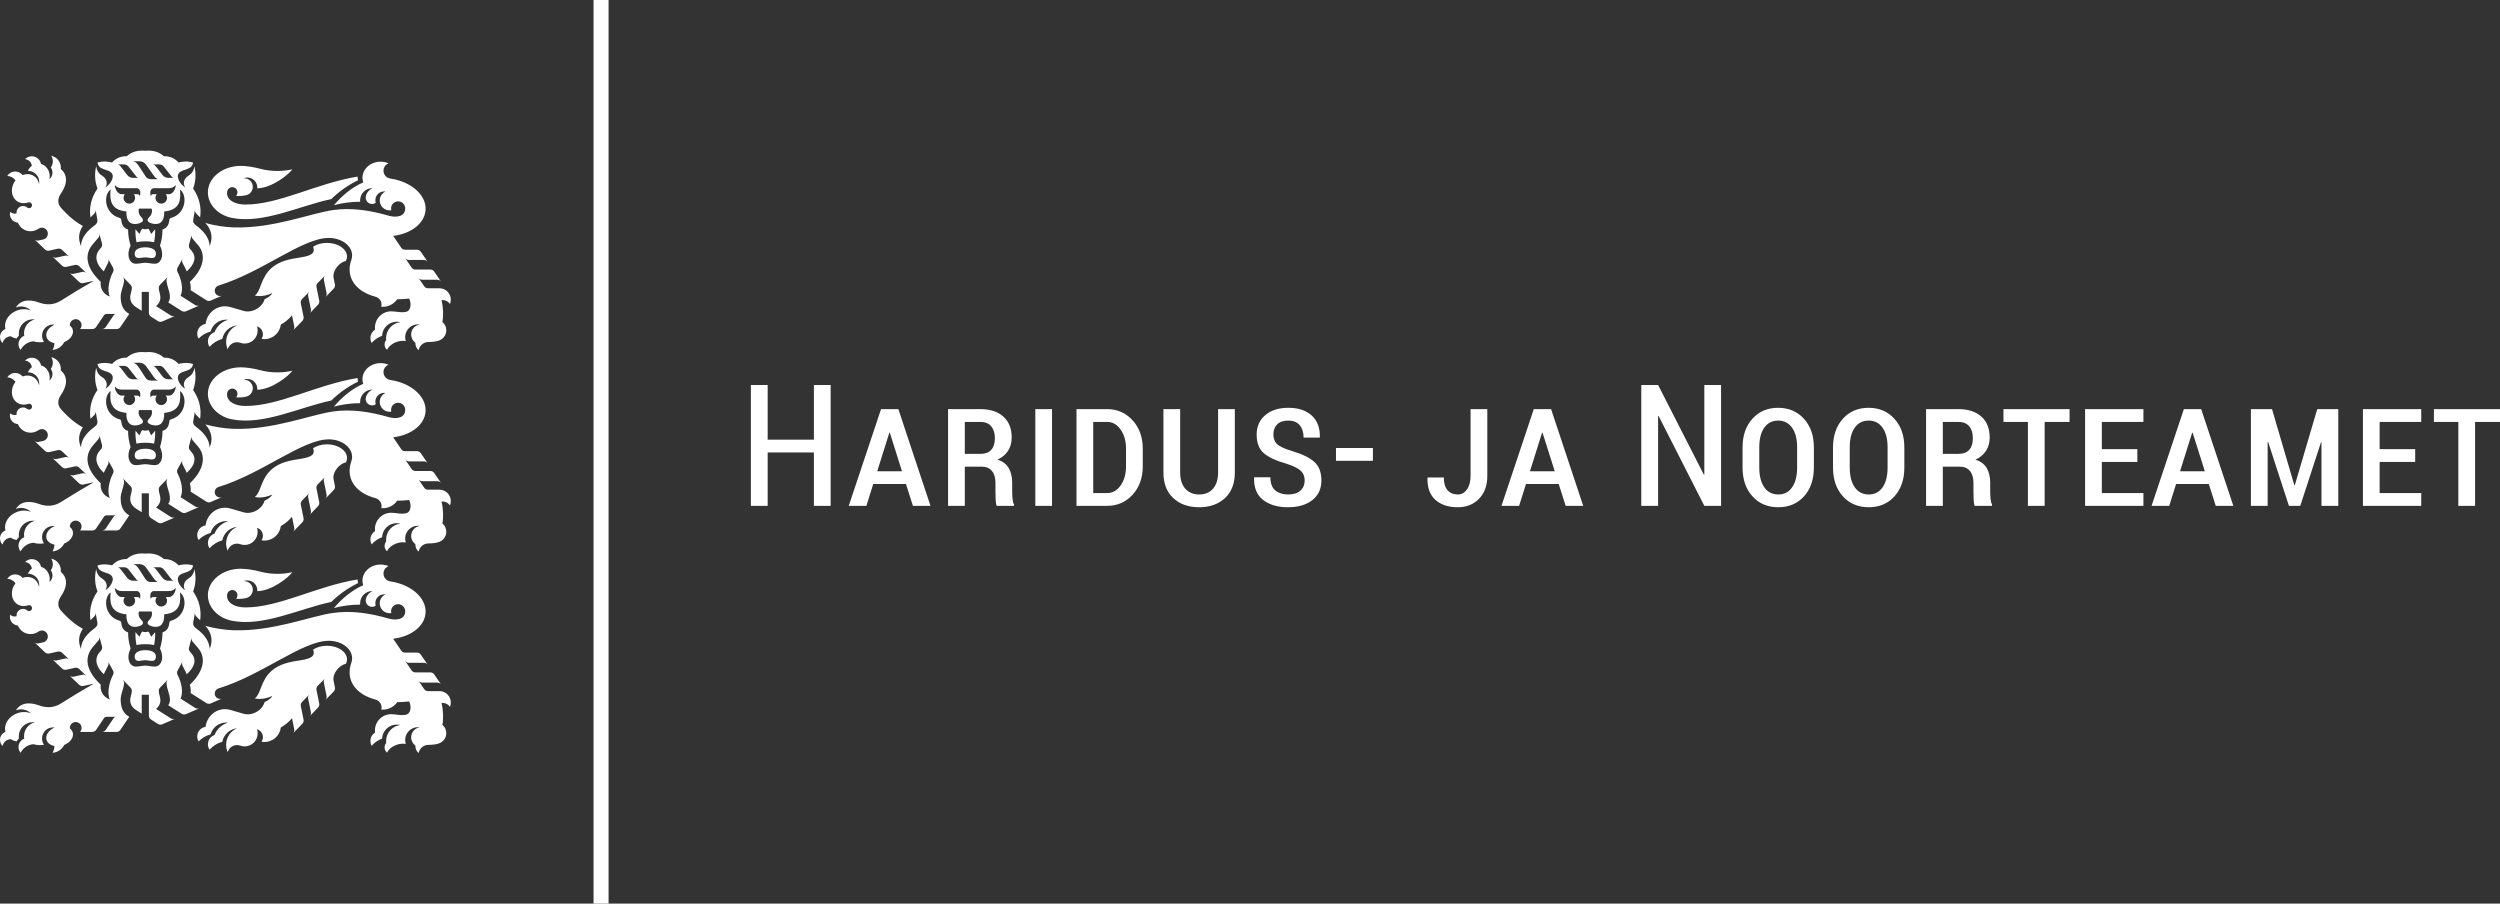 <svg width="166" height="60" viewBox="0 0 166 60" fill="none" xmlns="http://www.w3.org/2000/svg">
<rect x="0" y="0" width="166" height="60" fill="#333333" stroke="none"/>
<path d="M166 27.166H161.612V28.015H163.233V33.588H164.345V28.015H166V27.166ZM160.369 29.823H158.009V28.015H160.77V27.166H156.898V33.588H160.77V32.74H158.009V30.672H160.369V29.823ZM150.862 27.166H149.46V33.588H150.571V29.349L150.604 29.344L151.984 33.588H152.738L154.113 29.371L154.146 29.377V33.588H155.262V27.166H153.866L152.375 32.216H152.342L150.862 27.166ZM145.559 28.732H145.592L146.4 31.29H144.756L145.559 28.732ZM147.126 33.588H148.293L146.158 27.166H145.009L142.864 33.588H144.036L144.492 32.138H146.664L147.126 33.588ZM141.921 29.823H139.562V28.015H142.323V27.166H138.45V33.588H142.323V32.74H139.562V30.672H141.921V29.823ZM137.419 27.166H133.03V28.015H134.653V33.588H135.764V28.015H137.419V27.166ZM129.003 28.015H130.03C130.353 28.015 130.595 28.113 130.756 28.308C130.918 28.502 130.998 28.765 130.998 29.095C130.998 29.43 130.919 29.687 130.759 29.867C130.6 30.047 130.357 30.137 130.03 30.137H129.003V28.015ZM130.125 30.986C130.418 30.986 130.643 31.08 130.8 31.268C130.958 31.455 131.037 31.717 131.037 32.056V32.635C131.037 32.825 131.042 33.013 131.051 33.196C131.06 33.381 131.083 33.511 131.12 33.588H132.269V33.495C132.222 33.417 132.189 33.296 132.173 33.13C132.157 32.965 132.149 32.801 132.149 32.64V32.05C132.149 31.665 132.071 31.34 131.917 31.077C131.763 30.814 131.514 30.63 131.169 30.523C131.477 30.38 131.712 30.184 131.873 29.933C132.034 29.684 132.115 29.388 132.115 29.046C132.115 28.454 131.931 27.993 131.563 27.662C131.194 27.331 130.683 27.166 130.03 27.166H127.891V33.588H129.003V30.986H130.125ZM125.336 31.04C125.336 31.601 125.226 32.04 125.004 32.357C124.782 32.674 124.477 32.833 124.088 32.833C123.688 32.833 123.378 32.674 123.156 32.357C122.934 32.04 122.823 31.601 122.823 31.04V29.698C122.823 29.148 122.933 28.715 123.153 28.4C123.373 28.085 123.681 27.927 124.077 27.927C124.47 27.927 124.778 28.085 125.001 28.4C125.225 28.715 125.336 29.148 125.336 29.698V31.04ZM126.448 29.707C126.448 28.925 126.228 28.291 125.788 27.806C125.348 27.321 124.778 27.078 124.077 27.078C123.373 27.078 122.803 27.321 122.366 27.806C121.93 28.291 121.712 28.925 121.712 29.707V31.047C121.712 31.837 121.931 32.474 122.369 32.956C122.807 33.44 123.38 33.681 124.088 33.681C124.788 33.681 125.357 33.44 125.793 32.956C126.23 32.474 126.448 31.837 126.448 31.047V29.707ZM119.329 31.04C119.329 31.601 119.219 32.04 118.997 32.357C118.775 32.674 118.47 32.833 118.082 32.833C117.681 32.833 117.371 32.674 117.149 32.357C116.927 32.04 116.816 31.601 116.816 31.04V29.698C116.816 29.148 116.926 28.715 117.146 28.4C117.366 28.085 117.674 27.927 118.07 27.927C118.463 27.927 118.771 28.085 118.994 28.4C119.218 28.715 119.329 29.148 119.329 29.698V31.04ZM120.441 29.707C120.441 28.925 120.221 28.291 119.781 27.806C119.341 27.321 118.771 27.078 118.07 27.078C117.366 27.078 116.796 27.321 116.359 27.806C115.923 28.291 115.706 28.925 115.706 29.707V31.047C115.706 31.837 115.925 32.474 116.363 32.956C116.8 33.44 117.373 33.681 118.082 33.681C118.781 33.681 119.35 33.44 119.786 32.956C120.223 32.474 120.441 31.837 120.441 31.047V29.707ZM114.278 25.562H113.167V31.505L113.134 31.515L110.098 25.562H108.981V33.588H110.098V27.63L110.131 27.618L113.167 33.588H114.278V25.562ZM102.393 28.732H102.425L103.234 31.29H101.589L102.393 28.732ZM103.96 33.588H105.126L102.992 27.166H101.843L99.698 33.588H100.869L101.325 32.138H103.498L103.96 33.588ZM97.646 31.6C97.646 31.975 97.566 32.274 97.407 32.497C97.246 32.721 97.044 32.833 96.799 32.833C96.513 32.833 96.286 32.74 96.119 32.552C95.953 32.365 95.869 32.082 95.869 31.703H94.796L94.786 31.736C94.767 32.372 94.941 32.855 95.305 33.186C95.67 33.517 96.168 33.681 96.799 33.681C97.371 33.681 97.84 33.495 98.207 33.12C98.573 32.745 98.757 32.241 98.757 31.609V27.166H97.646V31.6ZM91.161 29.746H88.709V30.595H91.161V29.746ZM86.351 32.575C86.163 32.747 85.887 32.833 85.52 32.833C85.179 32.833 84.9 32.743 84.682 32.565C84.463 32.386 84.354 32.094 84.354 31.689H83.287L83.271 31.722C83.252 32.381 83.452 32.872 83.87 33.196C84.288 33.52 84.838 33.681 85.52 33.681C86.199 33.681 86.738 33.523 87.14 33.206C87.542 32.889 87.742 32.453 87.742 31.9C87.742 31.361 87.583 30.949 87.263 30.665C86.945 30.381 86.45 30.141 85.779 29.945C85.28 29.793 84.951 29.64 84.792 29.485C84.632 29.33 84.552 29.116 84.552 28.844C84.552 28.578 84.634 28.359 84.797 28.186C84.96 28.013 85.21 27.927 85.547 27.927C85.881 27.927 86.134 28.03 86.304 28.237C86.474 28.444 86.559 28.717 86.559 29.057H87.627L87.638 29.025C87.653 28.415 87.474 27.937 87.102 27.593C86.729 27.25 86.211 27.078 85.547 27.078C84.903 27.078 84.39 27.241 84.01 27.568C83.631 27.895 83.441 28.325 83.441 28.856C83.441 29.403 83.6 29.815 83.917 30.09C84.234 30.365 84.741 30.6 85.438 30.795C85.892 30.945 86.205 31.102 86.376 31.264C86.546 31.427 86.631 31.641 86.631 31.904C86.631 32.179 86.537 32.403 86.351 32.575ZM80.882 27.166V31.369C80.882 31.832 80.769 32.191 80.544 32.448C80.319 32.704 80.011 32.833 79.622 32.833C79.237 32.833 78.931 32.704 78.704 32.448C78.477 32.191 78.363 31.832 78.363 31.369V27.166H77.252V31.378C77.252 32.102 77.47 32.666 77.906 33.073C78.343 33.479 78.915 33.681 79.622 33.681C80.33 33.681 80.902 33.479 81.338 33.073C81.775 32.666 81.993 32.102 81.993 31.378V27.166H80.882ZM73.514 28.015C73.873 28.015 74.172 28.185 74.41 28.524C74.648 28.863 74.768 29.286 74.768 29.791V30.952C74.768 31.469 74.648 31.895 74.41 32.233C74.172 32.57 73.873 32.74 73.514 32.74H72.59V28.015H73.514ZM73.514 33.588C74.188 33.588 74.751 33.343 75.202 32.852C75.653 32.361 75.879 31.731 75.879 30.959V29.801C75.879 29.029 75.653 28.398 75.202 27.905C74.751 27.413 74.188 27.166 73.514 27.166H71.479V33.588H73.514ZM69.855 27.166H68.745V33.588H69.855V27.166ZM64.063 28.015H65.092C65.414 28.015 65.656 28.113 65.818 28.308C65.979 28.502 66.06 28.765 66.06 29.095C66.06 29.43 65.98 29.687 65.82 29.867C65.661 30.047 65.418 30.137 65.092 30.137H64.063V28.015ZM65.185 30.986C65.478 30.986 65.704 31.08 65.862 31.268C66.019 31.455 66.098 31.717 66.098 32.056V32.635C66.098 32.825 66.103 33.013 66.112 33.196C66.121 33.381 66.144 33.511 66.18 33.588H67.33V33.495C67.282 33.417 67.25 33.296 67.234 33.13C67.217 32.965 67.209 32.801 67.209 32.64V32.05C67.209 31.665 67.132 31.34 66.978 31.077C66.824 30.814 66.574 30.63 66.23 30.523C66.538 30.38 66.772 30.184 66.934 29.933C67.095 29.684 67.176 29.388 67.176 29.046C67.176 28.454 66.992 27.993 66.623 27.662C66.255 27.331 65.744 27.166 65.092 27.166H62.952V33.588H64.063V30.986H65.185ZM59.051 28.732H59.084L59.892 31.29H58.248L59.051 28.732ZM60.618 33.588H61.785L59.651 27.166H58.501L56.356 33.588H57.528L57.984 32.138H60.157L60.618 33.588ZM55.154 25.562H54.043V29.195H50.974V25.562H49.858V33.588H50.974V30.043H54.043V33.588H55.154V25.562Z" fill="white"/>
<path d="M13.096 48.902C13.096 49.021 13.129 49.133 13.185 49.23C13.401 49.01 13.675 48.846 13.981 48.763C14.109 48.309 14.526 47.976 15.021 47.976C15.063 47.976 15.105 47.978 15.145 47.983C14.733 48.102 14.4 48.409 14.246 48.806C13.991 48.892 13.806 49.133 13.806 49.419C13.806 49.552 13.846 49.676 13.915 49.778C14.137 49.529 14.43 49.343 14.761 49.252C14.856 48.775 15.253 48.406 15.744 48.355C15.316 48.535 15.015 48.959 15.015 49.455C15.015 49.629 15.053 49.795 15.12 49.945C15.196 49.673 15.445 49.472 15.741 49.472C15.816 49.472 15.887 49.485 15.952 49.508C16.044 49.542 16.144 49.56 16.246 49.56C16.722 49.56 17.108 49.172 17.108 48.694C17.108 48.6 17.093 48.507 17.065 48.422C17.291 48.488 17.457 48.697 17.457 48.946C17.457 49.059 17.422 49.164 17.364 49.252C17.427 49.264 17.492 49.27 17.559 49.27C18.119 49.27 18.582 48.847 18.647 48.303C18.928 48.149 19.175 47.944 19.389 47.686L19.538 48.417C19.549 48.467 19.545 48.518 19.532 48.565C19.519 48.611 19.494 48.655 19.458 48.692L20.077 48.056C20.113 48.019 20.137 47.975 20.15 47.927C20.164 47.88 20.166 47.831 20.156 47.779L19.974 46.887C19.963 46.838 19.966 46.786 19.98 46.74C19.993 46.694 20.018 46.65 20.054 46.613L20.54 46.115C20.504 46.152 20.48 46.196 20.466 46.242C20.453 46.29 20.451 46.34 20.461 46.39L20.643 47.284C20.654 47.334 20.651 47.386 20.638 47.432C20.625 47.477 20.601 47.52 20.566 47.557L21.118 46.983C21.153 46.946 21.177 46.901 21.191 46.855C21.205 46.809 21.207 46.758 21.196 46.707L21.015 45.817C21.004 45.767 21.007 45.715 21.021 45.67C21.034 45.623 21.059 45.578 21.095 45.541L21.581 45.045C21.545 45.082 21.521 45.125 21.508 45.172C21.494 45.218 21.492 45.269 21.502 45.319L21.685 46.213C21.696 46.263 21.692 46.314 21.679 46.361C21.666 46.407 21.642 46.449 21.607 46.486L22.159 45.912C22.195 45.875 22.219 45.83 22.232 45.784C22.246 45.738 22.248 45.687 22.238 45.636L22.149 45.2C22.056 44.708 22.564 44.14 22.967 44.083C23.015 43.989 23.041 43.888 23.041 43.784C23.041 43.283 22.447 42.878 21.713 42.878C21.355 42.878 21.03 42.975 20.79 43.133C20.886 43.418 20.907 43.706 19.966 43.84C19.22 43.946 18.563 44.092 18.064 44.516C17.295 45.169 17.357 46.043 16.92 46.374C17.114 46.422 17.362 46.422 17.627 46.365C17.794 46.329 17.949 46.272 18.085 46.204C18.003 46.362 17.816 46.511 17.57 46.617C17.488 46.925 17.215 47.22 16.845 47.358C16.612 47.444 16.381 47.453 16.189 47.398L15.289 47.137C15.178 47.105 15.062 47.087 14.942 47.087C14.278 47.087 13.731 47.6 13.65 48.262C13.337 48.307 13.096 48.576 13.096 48.902ZM21.997 13.22C22.515 12.712 23.114 12.287 23.774 11.968C23.754 11.89 23.744 11.811 23.744 11.73V11.725C20.993 12.178 18.517 13.593 16.282 13.581C15.655 13.579 15.164 13.338 15.085 12.94C15.069 12.861 15.071 12.781 15.088 12.7C15.121 12.545 15.259 12.428 15.424 12.428C15.614 12.428 15.767 12.582 15.767 12.772C15.767 12.863 15.732 12.946 15.675 13.008C15.739 13.014 15.805 13.018 15.874 13.018C16.051 13.018 16.219 12.996 16.366 12.956C16.608 12.892 16.786 12.67 16.786 12.406C16.786 12.092 16.532 11.838 16.219 11.838C16.202 11.838 16.184 11.839 16.168 11.84C16.246 11.807 16.334 11.789 16.425 11.789C16.789 11.789 17.085 12.085 17.085 12.45C17.085 12.468 17.084 12.488 17.082 12.505C18.064 12.484 19.171 11.585 19.413 11.243C19.105 11.314 18.772 11.352 18.423 11.352C18.028 11.352 17.65 11.304 17.309 11.213C16.826 11.086 16.351 11.015 15.986 11.015C14.78 11.015 13.804 11.801 13.804 12.773C13.804 13.576 14.466 14.277 15.383 14.465C17.469 14.893 19.924 13.65 21.997 13.22ZM10.233 16.081C10.288 15.786 10.311 15.501 10.301 15.225L10.037 15.535C9.986 15.411 9.951 15.335 9.916 15.275C9.887 15.224 9.862 15.19 9.828 15.184C9.81 15.193 9.784 15.208 9.755 15.214C9.722 15.222 9.676 15.219 9.647 15.219C9.62 15.219 9.575 15.222 9.54 15.214C9.512 15.208 9.486 15.193 9.468 15.184C9.433 15.19 9.409 15.224 9.38 15.275C9.345 15.335 9.311 15.411 9.259 15.535L8.995 15.225C8.985 15.501 9.007 15.786 9.062 16.081C9.257 16.038 9.458 16.022 9.647 16.022C9.838 16.022 10.038 16.038 10.233 16.081ZM10.351 16.873C10.38 16.539 10.001 16.421 9.647 16.421C9.294 16.421 8.915 16.539 8.944 16.873C8.981 17.281 9.361 17.087 9.647 17.089C9.934 17.087 10.315 17.281 10.351 16.873ZM11.361 14.467C11.291 14.485 11.254 14.526 11.246 14.599C11.204 14.992 11.045 15.151 10.791 15.241C10.787 15.637 10.733 15.938 10.625 16.31C10.927 16.941 10.696 17.383 10.451 17.479C10.218 17.569 9.917 17.448 9.65 17.448C9.384 17.448 9.078 17.569 8.845 17.479C8.6 17.383 8.369 16.941 8.67 16.31C8.563 15.938 8.508 15.637 8.505 15.241C8.251 15.151 8.091 14.992 8.049 14.599C8.042 14.526 8.004 14.485 7.935 14.467C6.932 14.191 6.837 12.942 7.345 12.588C7.299 13.148 7.251 13.937 8.392 14.041C8.373 14.698 8.656 14.874 8.948 14.874C9.186 14.875 9.323 14.798 9.383 14.767C9.595 14.654 9.449 14.48 9.394 14.43C9.248 14.292 9.174 14.1 9.209 13.905C9.216 13.87 9.229 13.852 9.261 13.852H9.647H10.034C10.066 13.852 10.081 13.87 10.086 13.905C10.121 14.1 10.047 14.292 9.902 14.43C9.847 14.48 9.701 14.654 9.913 14.767C9.972 14.798 10.11 14.875 10.348 14.874C10.639 14.874 10.923 14.698 10.904 14.041C12.045 13.937 11.996 13.148 11.951 12.588C12.459 12.942 12.363 14.191 11.361 14.467ZM11.67 12.287C11.67 12.574 11.46 12.894 11.222 12.894H11.003C11.058 12.96 11.092 13.045 11.092 13.137C11.092 13.349 10.92 13.521 10.709 13.521C10.497 13.521 10.325 13.349 10.325 13.137C10.325 13.045 10.359 12.96 10.413 12.894H10.184C10.106 12.894 10.045 12.927 9.997 13.018C9.981 12.894 9.965 12.766 9.993 12.682C10.032 12.565 10.122 12.496 10.212 12.496H11.217C11.402 12.496 11.54 12.433 11.67 12.287ZM11.537 11.81H11.186C11.012 11.81 10.891 11.739 10.789 11.621L10.389 11.097C10.323 11.015 10.27 10.956 10.184 10.918H10.58C10.699 10.918 10.805 10.969 10.887 11.075L11.305 11.607C11.398 11.719 11.427 11.795 11.537 11.81ZM9.706 10.946L10.218 11.666C10.299 11.786 10.375 11.851 10.485 11.897H10.016C9.836 11.897 9.728 11.813 9.648 11.682L9.245 11.063C9.091 10.832 9.031 10.774 8.854 10.71H9.289C9.461 10.71 9.621 10.822 9.706 10.946ZM8.545 11.075L8.962 11.607C9.055 11.719 9.084 11.795 9.194 11.81H8.844C8.669 11.81 8.548 11.739 8.446 11.621L8.046 11.097C7.98 11.015 7.928 10.956 7.842 10.918H8.238C8.357 10.918 8.462 10.969 8.545 11.075ZM8.292 12.894H8.073C7.836 12.894 7.625 12.574 7.625 12.287C7.756 12.433 7.893 12.496 8.079 12.496H9.084C9.174 12.496 9.264 12.565 9.303 12.682C9.331 12.766 9.315 12.894 9.299 13.018C9.251 12.927 9.19 12.894 9.112 12.894H8.883C8.937 12.96 8.97 13.045 8.97 13.137C8.97 13.349 8.798 13.521 8.587 13.521C8.376 13.521 8.204 13.349 8.204 13.137C8.204 13.045 8.237 12.96 8.292 12.894ZM7.053 17.693L7.175 17.454C7.199 17.409 7.208 17.359 7.207 17.31C7.206 17.263 7.194 17.213 7.169 17.169L7.503 17.77C7.528 17.816 7.54 17.865 7.541 17.912C7.543 17.962 7.532 18.011 7.508 18.057L7.478 18.116C7.273 18.516 7.082 19.262 7.294 19.695C6.8 19.511 6.637 19.077 6.69 18.716C5.759 17.832 5.525 16.936 6.189 16.184L6.53 15.784C6.565 15.745 6.587 15.7 6.597 15.653C6.608 15.607 6.608 15.556 6.595 15.507L6.773 16.171C6.785 16.221 6.786 16.272 6.775 16.319C6.765 16.366 6.743 16.411 6.709 16.451L6.605 16.572C6.258 16.978 6.351 17.527 6.895 18.02C6.952 17.882 6.989 17.811 7.053 17.693ZM29.877 20.186C29.913 20.097 29.934 19.999 29.934 19.897C29.934 19.48 29.597 19.141 29.18 19.141H28.418C28.366 19.141 28.318 19.128 28.275 19.105C28.233 19.083 28.194 19.049 28.165 19.007L27.783 18.442C27.812 18.485 27.85 18.517 27.893 18.54C27.935 18.562 27.984 18.576 28.036 18.575L29.041 18.576C29.092 18.576 29.142 18.589 29.184 18.611C29.226 18.633 29.265 18.666 29.294 18.709L28.833 18.033C28.804 17.989 28.765 17.957 28.722 17.934C28.68 17.912 28.63 17.898 28.579 17.898L27.583 17.899C27.532 17.899 27.483 17.888 27.441 17.864C27.398 17.841 27.359 17.808 27.33 17.766L26.897 17.127C26.926 17.17 26.965 17.203 27.007 17.225C27.05 17.247 27.098 17.262 27.15 17.262L28.15 17.261C28.202 17.261 28.251 17.272 28.293 17.296C28.337 17.317 28.374 17.351 28.403 17.393L27.942 16.716C27.913 16.674 27.874 16.642 27.831 16.618C27.789 16.596 27.74 16.582 27.689 16.582H26.894C26.842 16.582 26.794 16.569 26.751 16.547C26.708 16.525 26.67 16.492 26.641 16.448L26.107 15.663C27.186 15.535 28.058 14.948 28.231 14.14C28.455 13.092 27.416 12.075 25.911 11.853C25.658 11.816 25.464 11.598 25.464 11.335C25.464 11.111 25.605 10.919 25.803 10.845C25.643 10.775 25.463 10.736 25.273 10.736C24.607 10.736 24.067 11.214 24.067 11.804C24.067 11.91 24.086 12.013 24.119 12.11C23.372 12.433 22.693 13.005 22.173 13.624C22.729 13.476 23.313 13.396 23.916 13.396C23.913 13.369 23.912 13.339 23.912 13.31C23.912 12.859 24.276 12.492 24.728 12.492H24.74C24.432 12.629 24.282 12.925 24.282 13.12C24.282 13.354 24.471 13.543 24.704 13.543C24.794 13.543 24.879 13.515 24.948 13.466C24.932 13.413 24.923 13.356 24.923 13.298C24.923 12.973 25.184 12.712 25.508 12.712C25.536 12.712 25.565 12.713 25.593 12.718C25.37 12.822 25.215 13.049 25.215 13.312C25.215 13.675 25.508 13.968 25.87 13.968C25.909 13.968 25.945 13.966 25.982 13.96C25.972 13.922 25.967 13.882 25.967 13.84C25.967 13.579 26.177 13.37 26.436 13.37C26.695 13.37 26.906 13.579 26.906 13.84C26.906 14.405 26.279 14.457 25.822 14.326C24.522 13.95 23.304 13.781 22.125 13.947C20.613 14.16 18.137 15.184 15.508 15.099C14.921 15.08 14.279 14.983 13.633 14.805C13.712 14.892 13.763 14.952 13.797 15.003C14.053 15.402 14.141 15.821 13.915 16.346C13.921 15.759 13.437 15.275 13.031 14.978C12.868 14.859 12.802 14.745 12.829 14.593L12.948 13.916C12.94 13.966 12.944 14.016 12.959 14.063C12.974 14.108 13 14.151 13.037 14.187L13.289 14.436C13.385 13.75 13.23 13.111 12.823 12.519C13.003 12.047 13.028 11.524 12.907 11.035C12.86 11.405 12.678 11.565 12.506 11.672C12.186 11.873 12.134 12.211 12.299 12.437C12.029 12.301 11.657 11.798 11.872 11.504C12.105 11.188 12.741 11.337 12.819 10.794C12.406 10.662 11.981 10.755 11.852 10.79C11.607 10.508 11.283 10.369 10.879 10.372C10.559 10.082 10.149 9.961 9.647 10.011C9.147 9.961 8.737 10.082 8.417 10.372C8.013 10.369 7.689 10.508 7.444 10.79C7.314 10.755 6.89 10.662 6.476 10.794C6.554 11.337 7.19 11.188 7.423 11.504C7.639 11.798 7.266 12.301 6.996 12.437C7.162 12.211 7.109 11.873 6.788 11.672C6.618 11.565 6.436 11.405 6.388 11.035C6.267 11.524 6.293 12.047 6.473 12.519C6.065 13.111 5.91 13.75 6.006 14.436L6.26 14.187C6.296 14.151 6.322 14.108 6.337 14.063C6.352 14.016 6.355 13.966 6.346 13.916L6.466 14.593C6.493 14.745 6.428 14.859 6.265 14.978C5.858 15.275 5.374 15.759 5.38 16.346C5.155 15.821 5.246 15.386 5.499 15.003C4.728 14.586 4.141 13.9 4.033 13.776C3.8 13.504 3.831 13.157 4.042 12.854C4.449 12.27 4.546 11.647 4.035 11.221C4.038 11.19 4.04 11.159 4.04 11.128C4.04 10.739 3.766 10.417 3.4 10.344C3.468 10.449 3.508 10.576 3.508 10.71C3.508 10.866 3.457 11.007 3.37 11.122C3.442 11.216 3.485 11.335 3.485 11.464C3.485 11.637 3.407 11.792 3.285 11.895C3.297 11.835 3.303 11.773 3.303 11.71C3.303 11.312 3.057 10.979 2.724 10.886C2.67 10.597 2.417 10.377 2.112 10.377C1.935 10.377 1.777 10.45 1.663 10.568C1.899 10.587 2.089 10.772 2.115 11.007C2.002 11.092 1.911 11.209 1.852 11.346H1.867C2.275 11.346 2.605 11.677 2.605 12.085C2.605 12.13 2.6 12.176 2.593 12.22C2.562 12.053 2.486 11.898 2.364 11.778C2.135 11.554 1.802 11.508 1.498 11.624C1.383 11.48 1.207 11.388 1.01 11.388C0.787 11.388 0.591 11.505 0.481 11.681C0.707 11.691 0.905 11.805 1.029 11.977C0.708 12.388 0.705 12.956 1.032 13.276C1.254 13.493 1.572 13.543 1.868 13.442C1.888 13.435 1.909 13.431 1.931 13.431C2.04 13.431 2.128 13.519 2.128 13.629C2.128 13.737 2.04 13.825 1.931 13.825C1.883 13.825 1.839 13.809 1.806 13.78C1.731 13.717 1.634 13.68 1.529 13.68C1.292 13.68 1.098 13.873 1.098 14.112C1.098 14.131 1.099 14.148 1.102 14.166C1.061 14.179 1.018 14.185 0.973 14.185C0.857 14.185 0.752 14.139 0.674 14.063C0.662 14.109 0.656 14.158 0.656 14.21C0.656 14.513 0.89 14.764 1.188 14.786C1.322 15.119 1.648 15.355 2.028 15.355C2.224 15.355 2.404 15.292 2.552 15.188C2.617 15.143 2.695 15.116 2.779 15.116C2.998 15.116 3.176 15.294 3.176 15.514C3.176 15.703 3.044 15.861 2.867 15.902L2.558 15.97C2.508 15.981 2.457 15.979 2.41 15.965C2.364 15.953 2.32 15.929 2.283 15.894L2.989 16.567C3.027 16.602 3.071 16.626 3.118 16.639C3.165 16.651 3.215 16.654 3.265 16.642L3.844 16.514C3.894 16.502 3.945 16.505 3.991 16.518C4.037 16.531 4.082 16.555 4.119 16.59L4.604 17.052C4.566 17.017 4.522 16.992 4.475 16.98C4.429 16.968 4.379 16.965 4.329 16.976L3.751 17.104C3.7 17.116 3.649 17.113 3.604 17.099C3.557 17.087 3.512 17.063 3.475 17.028L4.123 17.643C4.16 17.679 4.205 17.703 4.25 17.716C4.297 17.729 4.348 17.731 4.398 17.719L4.977 17.593C5.028 17.582 5.079 17.584 5.125 17.598C5.172 17.609 5.216 17.635 5.254 17.67L5.739 18.131C5.701 18.096 5.657 18.073 5.61 18.059C5.563 18.046 5.513 18.044 5.462 18.054L4.885 18.183C4.834 18.194 4.784 18.191 4.737 18.179C4.69 18.166 4.646 18.143 4.609 18.106L5.256 18.721C5.294 18.757 5.338 18.781 5.385 18.794C5.431 18.808 5.482 18.81 5.533 18.798L6.232 18.644C5.553 19.03 4.83 19.465 4.063 19.951C3.61 20.238 3.114 20.291 2.545 20.072C2.239 19.955 1.907 19.936 1.698 19.972C1.425 20.019 1.193 20.184 1.059 20.415C1.164 20.372 1.28 20.349 1.401 20.349C1.655 20.349 1.885 20.452 2.052 20.617C1.787 20.506 1.458 20.496 1.139 20.612C0.567 20.82 0.233 21.361 0.363 21.845C0.15 21.928 0 22.134 0 22.376C0 22.536 0.065 22.68 0.171 22.783C0.227 22.529 0.449 22.338 0.717 22.328C0.829 22.402 0.959 22.454 1.099 22.484C1.141 22.41 1.195 22.344 1.257 22.288C1.25 22.242 1.247 22.195 1.247 22.148C1.247 21.625 1.669 21.2 2.191 21.2C2.234 21.2 2.277 21.203 2.319 21.209C1.904 21.31 1.595 21.683 1.595 22.13C1.595 22.187 1.601 22.242 1.61 22.297C1.387 22.382 1.229 22.598 1.229 22.853C1.229 22.999 1.281 23.131 1.368 23.235C1.529 22.922 1.841 22.7 2.208 22.664C2.346 22.705 2.492 22.726 2.643 22.726C2.738 22.726 2.83 22.717 2.92 22.702C2.839 22.583 2.791 22.44 2.791 22.285C2.791 21.879 3.12 21.55 3.526 21.55C3.561 21.55 3.595 21.551 3.63 21.557C3.242 21.722 3.004 22.059 3.086 22.368C3.144 22.585 3.349 22.737 3.614 22.786C3.611 22.949 3.566 23.104 3.489 23.236C3.83 23.212 4.121 23.006 4.266 22.714C4.668 22.553 4.915 22.207 4.832 21.895C4.802 21.783 4.733 21.688 4.639 21.617C4.638 21.606 4.637 21.595 4.637 21.584C4.637 21.369 4.812 21.194 5.026 21.194C5.242 21.194 5.416 21.369 5.416 21.584C5.416 21.686 5.378 21.78 5.314 21.849H6.129C6.18 21.849 6.23 21.835 6.272 21.812C6.315 21.79 6.353 21.757 6.382 21.714L6.905 20.937C6.925 20.907 6.951 20.885 6.98 20.869C7.009 20.854 7.042 20.844 7.078 20.844H7.719C7.683 20.844 7.65 20.854 7.621 20.869C7.592 20.885 7.565 20.907 7.546 20.937L7.021 21.714C6.992 21.757 6.954 21.79 6.911 21.812C6.869 21.835 6.82 21.849 6.768 21.849H7.743C7.795 21.849 7.844 21.835 7.885 21.812C7.929 21.79 7.968 21.757 7.995 21.714L8.583 20.845C8.178 20.623 8.012 20.234 8.012 19.699C8.012 19.367 8.198 18.988 8.226 18.743L8.238 18.646C8.244 18.595 8.237 18.546 8.219 18.5C8.205 18.463 8.177 18.41 8.146 18.374L8.648 18.889C8.688 18.922 8.716 18.965 8.732 19.01C8.751 19.055 8.758 19.105 8.752 19.156L8.737 19.274C8.713 19.479 8.456 19.92 8.933 20.324C8.957 20.344 9.016 20.387 9.072 20.422L9.411 20.635V19.382H9.885V20.776C9.886 20.829 9.901 20.877 9.925 20.919C9.949 20.96 9.982 20.998 10.026 21.026L10.489 21.321C10.534 21.349 10.582 21.364 10.63 21.368C10.678 21.371 10.728 21.364 10.775 21.345L11.629 20.973C11.582 20.993 11.532 21 11.484 20.996C11.436 20.992 11.387 20.978 11.344 20.95L10.363 20.324C10.84 19.92 10.582 19.479 10.558 19.274L10.544 19.156C10.538 19.105 10.545 19.055 10.562 19.01C10.58 18.965 10.609 18.922 10.647 18.889L11.149 18.374C11.118 18.41 11.091 18.463 11.076 18.5C11.059 18.546 11.052 18.595 11.058 18.646L11.069 18.743C11.109 19.092 11.461 19.724 11.168 20.075L12.065 20.646C12.109 20.673 12.157 20.689 12.205 20.692C12.253 20.696 12.303 20.689 12.351 20.668L13.244 20.28C13.197 20.299 13.147 20.306 13.1 20.302C13.052 20.299 13.003 20.284 12.959 20.256L11.989 19.637C12.2 19.204 12.023 18.516 11.818 18.116L11.787 18.057C11.764 18.011 11.754 17.962 11.755 17.912C11.755 17.865 11.768 17.816 11.793 17.77L12.126 17.169C12.101 17.213 12.089 17.263 12.089 17.31C12.087 17.359 12.098 17.409 12.12 17.454L12.243 17.693C12.307 17.811 12.343 17.882 12.399 18.02C12.945 17.527 13.066 17.052 12.719 16.647L12.615 16.525C12.582 16.485 12.56 16.44 12.549 16.393C12.538 16.346 12.538 16.295 12.552 16.245L12.729 15.581C12.716 15.63 12.716 15.681 12.726 15.727C12.737 15.774 12.759 15.82 12.794 15.859L13.135 16.258C13.799 17.01 13.397 17.978 12.605 18.716C12.649 18.858 12.687 19.123 12.655 19.267L13.707 19.936C13.751 19.964 13.8 19.98 13.848 19.983C13.895 19.987 13.946 19.98 13.993 19.959L14.753 19.627C14.71 19.645 14.662 19.656 14.613 19.656C14.416 19.656 14.258 19.497 14.258 19.302C14.258 19.143 14.361 19.006 14.505 18.963C17.408 18.078 20.081 15.794 21.836 15.799C22.689 15.802 23.38 16.319 23.38 16.96C23.38 17.063 23.362 17.164 23.328 17.261C22.954 18.313 23.499 19.319 24.937 19.706C25.167 19.768 25.336 19.979 25.336 20.227C25.336 20.276 25.329 20.323 25.317 20.367C25.35 20.37 25.383 20.371 25.417 20.371C25.814 20.371 26.164 20.175 26.376 19.873C26.622 19.871 26.892 19.855 27.169 19.826C27.202 19.893 27.229 19.97 27.244 20.054C27.303 20.356 27.199 20.63 27.013 20.69C26.683 20.797 26.278 20.669 25.966 20.672C25.374 20.678 24.896 21.16 24.896 21.753C24.896 21.799 24.899 21.845 24.905 21.892C24.72 22.007 24.596 22.213 24.596 22.448C24.596 22.565 24.627 22.675 24.68 22.771C24.862 22.558 25.1 22.393 25.37 22.298C25.393 21.777 25.82 21.363 26.345 21.363C26.425 21.363 26.504 21.372 26.578 21.391C26.047 21.458 25.635 21.913 25.635 22.464C25.635 22.504 25.637 22.544 25.642 22.583C25.576 22.664 25.536 22.766 25.536 22.878C25.536 23.019 25.6 23.147 25.699 23.232C25.799 23.011 26.041 22.805 26.355 22.699C26.565 22.628 26.772 22.613 26.944 22.648C26.916 22.566 26.903 22.478 26.903 22.387C26.903 21.916 27.282 21.535 27.752 21.535C27.795 21.535 27.838 21.538 27.88 21.544C27.552 21.588 27.301 21.87 27.301 22.209C27.301 22.435 27.412 22.634 27.581 22.757C27.581 22.768 27.581 22.781 27.581 22.793C27.581 22.978 27.665 23.143 27.797 23.252C27.857 22.942 28.126 22.709 28.453 22.709C28.731 22.709 28.96 22.674 29.132 22.618C29.422 22.522 29.634 22.253 29.634 21.932C29.634 21.709 29.533 21.509 29.373 21.378C29.452 21.016 29.438 20.423 29.316 19.929C29.341 19.925 29.366 19.923 29.392 19.923C29.595 19.923 29.773 20.028 29.877 20.186ZM15.085 26.315C15.069 26.236 15.071 26.156 15.088 26.075C15.121 25.92 15.259 25.802 15.424 25.802C15.614 25.802 15.767 25.957 15.767 26.147C15.767 26.238 15.732 26.321 15.675 26.383C15.739 26.389 15.805 26.392 15.874 26.392C16.051 26.392 16.219 26.37 16.366 26.331C16.608 26.266 16.786 26.045 16.786 25.781C16.786 25.467 16.532 25.213 16.219 25.213C16.202 25.213 16.184 25.214 16.168 25.215C16.246 25.181 16.334 25.164 16.425 25.164C16.789 25.164 17.085 25.459 17.085 25.824C17.085 25.842 17.084 25.862 17.082 25.88C18.064 25.859 19.171 24.96 19.413 24.618C19.105 24.689 18.772 24.727 18.423 24.727C18.028 24.727 17.65 24.679 17.309 24.588C16.826 24.46 16.351 24.39 15.986 24.39C14.78 24.39 13.804 25.176 13.804 26.148C13.804 26.951 14.466 27.652 15.383 27.84C17.469 28.267 19.924 27.025 21.997 26.595C22.515 26.086 23.114 25.662 23.774 25.342C23.754 25.265 23.744 25.186 23.744 25.105V25.099C20.993 25.553 18.517 26.968 16.282 26.956C15.655 26.953 15.164 26.712 15.085 26.315ZM15.021 21.226C15.063 21.226 15.105 21.229 15.145 21.234C14.733 21.352 14.4 21.66 14.246 22.057C13.991 22.141 13.806 22.384 13.806 22.669C13.806 22.802 13.846 22.926 13.915 23.029C14.137 22.779 14.43 22.594 14.761 22.503C14.856 22.025 15.253 21.656 15.744 21.604C15.316 21.785 15.015 22.209 15.015 22.705C15.015 22.88 15.053 23.045 15.12 23.195C15.196 22.924 15.445 22.723 15.741 22.723C15.816 22.723 15.887 22.736 15.952 22.759C16.044 22.792 16.144 22.812 16.246 22.812C16.722 22.812 17.108 22.423 17.108 21.945C17.108 21.849 17.093 21.758 17.065 21.673C17.291 21.737 17.457 21.947 17.457 22.196C17.457 22.31 17.422 22.415 17.364 22.503C17.427 22.515 17.492 22.521 17.559 22.521C18.119 22.521 18.582 22.097 18.647 21.552C18.928 21.4 19.175 21.194 19.389 20.937L19.538 21.667C19.549 21.718 19.545 21.768 19.532 21.816C19.519 21.861 19.494 21.905 19.458 21.943L20.077 21.306C20.113 21.269 20.137 21.224 20.15 21.177C20.164 21.131 20.166 21.081 20.156 21.03L19.974 20.138C19.963 20.087 19.966 20.036 19.98 19.99C19.993 19.944 20.018 19.899 20.054 19.862L20.54 19.365C20.504 19.403 20.48 19.447 20.466 19.493C20.453 19.541 20.451 19.59 20.461 19.641L20.643 20.535C20.654 20.585 20.651 20.635 20.638 20.683C20.625 20.728 20.601 20.771 20.566 20.808L21.118 20.233C21.153 20.196 21.177 20.152 21.191 20.105C21.205 20.06 21.207 20.008 21.196 19.958L21.015 19.068C21.004 19.017 21.007 18.965 21.021 18.921C21.034 18.873 21.059 18.829 21.095 18.792L21.581 18.295C21.545 18.332 21.521 18.375 21.508 18.422C21.494 18.469 21.492 18.519 21.502 18.57L21.685 19.464C21.696 19.513 21.692 19.564 21.679 19.611C21.666 19.656 21.642 19.699 21.607 19.736L22.159 19.162C22.195 19.125 22.219 19.081 22.232 19.034C22.246 18.988 22.248 18.937 22.238 18.886L22.149 18.45C22.056 17.958 22.564 17.39 22.967 17.334C23.015 17.239 23.041 17.138 23.041 17.033C23.041 16.533 22.447 16.128 21.713 16.128C21.355 16.128 21.03 16.224 20.79 16.383C20.886 16.667 20.907 16.956 19.966 17.09C19.22 17.197 18.563 17.342 18.064 17.766C17.295 18.419 17.357 19.294 16.92 19.624C17.114 19.672 17.362 19.672 17.627 19.616C17.794 19.579 17.949 19.523 18.085 19.455C18.003 19.613 17.816 19.762 17.57 19.867C17.488 20.175 17.215 20.47 16.845 20.608C16.612 20.694 16.381 20.703 16.189 20.648L15.289 20.387C15.178 20.355 15.062 20.338 14.942 20.338C14.278 20.338 13.731 20.85 13.65 21.512C13.337 21.557 13.096 21.826 13.096 22.153C13.096 22.272 13.129 22.384 13.185 22.48C13.401 22.26 13.675 22.096 13.981 22.014C14.109 21.56 14.526 21.226 15.021 21.226ZM10.233 29.455C10.288 29.161 10.311 28.876 10.301 28.6L10.037 28.91C9.986 28.786 9.951 28.71 9.916 28.649C9.887 28.599 9.862 28.565 9.828 28.558C9.81 28.568 9.784 28.583 9.755 28.588C9.722 28.596 9.676 28.594 9.647 28.594C9.62 28.594 9.575 28.596 9.54 28.588C9.512 28.583 9.486 28.568 9.468 28.558C9.433 28.565 9.409 28.599 9.38 28.649C9.345 28.71 9.311 28.786 9.259 28.91L8.995 28.6C8.985 28.876 9.007 29.161 9.062 29.455C9.257 29.413 9.458 29.397 9.647 29.397C9.838 29.397 10.038 29.413 10.233 29.455ZM10.351 30.248C10.38 29.914 10.001 29.796 9.647 29.796C9.294 29.796 8.915 29.914 8.944 30.248C8.981 30.656 9.361 30.462 9.647 30.463C9.934 30.462 10.315 30.656 10.351 30.248ZM11.361 27.842C11.291 27.86 11.254 27.901 11.246 27.974C11.204 28.367 11.045 28.526 10.791 28.616C10.787 29.012 10.733 29.312 10.625 29.685C10.927 30.316 10.696 30.758 10.451 30.853C10.218 30.943 9.917 30.822 9.65 30.822C9.384 30.822 9.078 30.943 8.845 30.853C8.6 30.758 8.369 30.316 8.67 29.685C8.563 29.312 8.508 29.012 8.505 28.616C8.251 28.526 8.091 28.367 8.049 27.974C8.042 27.901 8.004 27.86 7.935 27.842C6.932 27.565 6.837 26.317 7.345 25.963C7.299 26.523 7.251 27.311 8.392 27.416C8.373 28.073 8.656 28.249 8.948 28.249C9.186 28.25 9.323 28.173 9.383 28.141C9.595 28.028 9.449 27.855 9.394 27.803C9.248 27.667 9.174 27.473 9.209 27.28C9.216 27.244 9.229 27.227 9.261 27.227H9.647H10.034C10.066 27.227 10.081 27.244 10.086 27.28C10.121 27.473 10.047 27.667 9.902 27.803C9.847 27.855 9.701 28.028 9.913 28.141C9.972 28.173 10.11 28.25 10.348 28.249C10.639 28.249 10.923 28.073 10.904 27.416C12.045 27.311 11.996 26.523 11.951 25.963C12.459 26.317 12.363 27.565 11.361 27.842ZM11.67 25.662C11.67 25.949 11.46 26.269 11.222 26.269H11.003C11.058 26.334 11.092 26.419 11.092 26.512C11.092 26.724 10.92 26.896 10.709 26.896C10.497 26.896 10.325 26.724 10.325 26.512C10.325 26.419 10.359 26.334 10.413 26.269H10.184C10.106 26.269 10.045 26.302 9.997 26.392C9.981 26.269 9.965 26.141 9.993 26.055C10.032 25.94 10.122 25.87 10.212 25.87H11.217C11.402 25.87 11.54 25.808 11.67 25.662ZM11.537 25.185H11.186C11.012 25.185 10.891 25.113 10.789 24.995L10.389 24.471C10.323 24.39 10.27 24.33 10.184 24.293H10.58C10.699 24.293 10.805 24.344 10.887 24.449L11.305 24.982C11.398 25.094 11.427 25.17 11.537 25.185ZM9.706 24.321L10.218 25.041C10.299 25.16 10.375 25.226 10.485 25.271H10.016C9.836 25.271 9.728 25.188 9.648 25.058L9.245 24.438C9.091 24.207 9.031 24.149 8.854 24.085H9.289C9.461 24.085 9.621 24.197 9.706 24.321ZM8.545 24.449L8.962 24.982C9.055 25.094 9.084 25.17 9.194 25.185H8.844C8.669 25.185 8.548 25.113 8.446 24.995L8.046 24.471C7.98 24.39 7.928 24.33 7.842 24.293H8.238C8.357 24.293 8.462 24.344 8.545 24.449ZM8.292 26.269H8.073C7.836 26.269 7.625 25.949 7.625 25.662C7.756 25.808 7.893 25.87 8.079 25.87H9.084C9.174 25.87 9.264 25.94 9.303 26.055C9.331 26.141 9.315 26.269 9.299 26.392C9.251 26.302 9.19 26.269 9.112 26.269H8.883C8.937 26.334 8.97 26.419 8.97 26.512C8.97 26.724 8.798 26.896 8.587 26.896C8.376 26.896 8.204 26.724 8.204 26.512C8.204 26.419 8.237 26.334 8.292 26.269ZM7.053 31.069L7.175 30.829C7.199 30.784 7.208 30.733 7.207 30.685C7.206 30.638 7.194 30.588 7.169 30.544L7.503 31.146C7.528 31.191 7.54 31.239 7.541 31.288C7.543 31.337 7.532 31.386 7.508 31.432L7.478 31.491C7.273 31.89 7.082 32.637 7.294 33.07C6.8 32.885 6.637 32.451 6.69 32.092C5.759 31.207 5.525 30.311 6.189 29.559L6.53 29.159C6.565 29.12 6.587 29.074 6.597 29.028C6.608 28.982 6.608 28.931 6.595 28.881L6.773 29.545C6.785 29.596 6.786 29.647 6.775 29.694C6.765 29.74 6.743 29.786 6.709 29.825L6.605 29.947C6.258 30.352 6.351 30.902 6.895 31.395C6.952 31.257 6.989 31.186 7.053 31.069ZM29.877 33.561C29.913 33.473 29.934 33.374 29.934 33.273C29.934 32.854 29.597 32.516 29.18 32.516H28.418C28.366 32.517 28.318 32.503 28.275 32.48C28.233 32.458 28.194 32.424 28.165 32.382L27.783 31.817C27.812 31.859 27.85 31.893 27.893 31.915C27.935 31.937 27.984 31.951 28.036 31.95L29.041 31.951C29.092 31.951 29.142 31.964 29.184 31.987C29.226 32.008 29.265 32.041 29.294 32.084L28.833 31.408C28.804 31.365 28.765 31.332 28.722 31.309C28.68 31.286 28.63 31.273 28.579 31.273L27.583 31.274C27.532 31.274 27.483 31.262 27.441 31.239C27.398 31.218 27.359 31.184 27.33 31.142L26.897 30.501C26.926 30.545 26.965 30.577 27.007 30.6C27.05 30.622 27.098 30.636 27.15 30.636L28.15 30.635C28.202 30.635 28.251 30.647 28.293 30.671C28.337 30.692 28.374 30.724 28.403 30.768L27.942 30.092C27.913 30.049 27.874 30.016 27.831 29.992C27.789 29.97 27.74 29.957 27.689 29.957H26.894C26.842 29.957 26.794 29.945 26.751 29.922C26.708 29.899 26.67 29.867 26.641 29.823L26.107 29.037C27.186 28.91 28.058 28.323 28.231 27.515C28.455 26.466 27.416 25.45 25.911 25.228C25.658 25.191 25.464 24.973 25.464 24.71C25.464 24.486 25.605 24.293 25.803 24.219C25.643 24.15 25.463 24.111 25.273 24.111C24.607 24.111 24.067 24.589 24.067 25.179C24.067 25.285 24.086 25.389 24.119 25.485C23.372 25.808 22.693 26.381 22.173 26.999C22.729 26.851 23.313 26.771 23.916 26.771C23.913 26.743 23.912 26.714 23.912 26.685C23.912 26.234 24.276 25.867 24.728 25.867H24.74C24.432 26.003 24.282 26.3 24.282 26.495C24.282 26.728 24.471 26.918 24.704 26.918C24.794 26.918 24.879 26.89 24.948 26.84C24.932 26.788 24.923 26.731 24.923 26.673C24.923 26.348 25.184 26.086 25.508 26.086C25.536 26.086 25.565 26.088 25.593 26.093C25.37 26.197 25.215 26.424 25.215 26.687C25.215 27.049 25.508 27.343 25.87 27.343C25.909 27.343 25.945 27.34 25.982 27.335C25.972 27.296 25.967 27.257 25.967 27.214C25.967 26.954 26.177 26.744 26.436 26.744C26.695 26.744 26.906 26.954 26.906 27.214C26.906 27.78 26.279 27.832 25.822 27.701C24.522 27.325 23.304 27.156 22.125 27.321C20.613 27.535 18.137 28.558 15.508 28.474C14.921 28.454 14.279 28.357 13.633 28.18C13.712 28.267 13.763 28.327 13.797 28.378C14.053 28.777 14.141 29.196 13.915 29.721C13.921 29.134 13.437 28.649 13.031 28.353C12.868 28.234 12.802 28.12 12.829 27.968L12.948 27.291C12.94 27.34 12.944 27.391 12.959 27.436C12.974 27.483 13 27.526 13.037 27.562L13.289 27.811C13.385 27.123 13.23 26.486 12.823 25.893C13.003 25.421 13.028 24.899 12.907 24.41C12.86 24.78 12.678 24.94 12.506 25.047C12.186 25.247 12.134 25.585 12.299 25.812C12.029 25.675 11.657 25.172 11.872 24.879C12.105 24.562 12.741 24.711 12.819 24.169C12.406 24.037 11.981 24.129 11.852 24.165C11.607 23.883 11.283 23.744 10.879 23.747C10.559 23.456 10.149 23.335 9.647 23.386C9.147 23.335 8.737 23.456 8.417 23.747C8.013 23.744 7.689 23.883 7.444 24.165C7.314 24.129 6.89 24.037 6.476 24.169C6.554 24.711 7.19 24.562 7.423 24.879C7.639 25.172 7.266 25.675 6.996 25.812C7.162 25.585 7.109 25.247 6.788 25.047C6.618 24.94 6.436 24.78 6.388 24.41C6.267 24.899 6.293 25.421 6.473 25.893C6.065 26.486 5.91 27.123 6.006 27.811L6.26 27.562C6.296 27.526 6.322 27.483 6.337 27.436C6.352 27.391 6.355 27.34 6.346 27.291L6.466 27.968C6.493 28.12 6.428 28.234 6.265 28.353C5.858 28.649 5.374 29.134 5.38 29.721C5.155 29.196 5.246 28.759 5.499 28.378C4.728 27.96 4.141 27.275 4.033 27.151C3.8 26.878 3.831 26.532 4.042 26.229C4.449 25.645 4.546 25.022 4.035 24.596C4.038 24.565 4.04 24.533 4.04 24.502C4.04 24.114 3.766 23.791 3.4 23.718C3.468 23.824 3.508 23.951 3.508 24.085C3.508 24.239 3.457 24.381 3.37 24.496C3.442 24.59 3.485 24.71 3.485 24.838C3.485 25.011 3.407 25.166 3.285 25.269C3.297 25.21 3.303 25.148 3.303 25.084C3.303 24.687 3.057 24.353 2.724 24.261C2.67 23.971 2.417 23.752 2.112 23.752C1.935 23.752 1.777 23.825 1.663 23.943C1.899 23.961 2.089 24.147 2.115 24.381C2.002 24.467 1.911 24.583 1.852 24.721H1.867C2.275 24.721 2.605 25.052 2.605 25.46C2.605 25.505 2.6 25.551 2.593 25.595C2.562 25.427 2.486 25.273 2.364 25.153C2.135 24.929 1.802 24.883 1.498 24.999C1.383 24.855 1.207 24.763 1.01 24.763C0.787 24.763 0.591 24.88 0.481 25.057C0.707 25.066 0.905 25.18 1.029 25.352C0.708 25.763 0.705 26.331 1.032 26.651C1.254 26.868 1.572 26.918 1.868 26.817C1.888 26.809 1.909 26.806 1.931 26.806C2.04 26.806 2.128 26.895 2.128 27.004C2.128 27.112 2.04 27.199 1.931 27.199C1.883 27.199 1.839 27.183 1.806 27.154C1.731 27.092 1.634 27.055 1.529 27.055C1.292 27.055 1.098 27.248 1.098 27.487C1.098 27.505 1.099 27.523 1.102 27.54C1.061 27.554 1.018 27.56 0.973 27.56C0.857 27.56 0.752 27.513 0.674 27.437C0.662 27.483 0.656 27.533 0.656 27.584C0.656 27.888 0.89 28.139 1.188 28.161C1.322 28.494 1.648 28.73 2.028 28.73C2.224 28.73 2.404 28.667 2.552 28.563C2.617 28.518 2.695 28.491 2.779 28.491C2.998 28.491 3.176 28.669 3.176 28.888C3.176 29.078 3.044 29.236 2.867 29.277L2.558 29.344C2.508 29.357 2.457 29.354 2.41 29.34C2.364 29.328 2.32 29.304 2.283 29.268L2.989 29.941C3.027 29.977 3.071 30 3.118 30.014C3.165 30.026 3.215 30.029 3.265 30.018L3.844 29.888C3.894 29.877 3.945 29.88 3.991 29.893C4.037 29.906 4.082 29.93 4.119 29.965L4.604 30.427C4.566 30.392 4.522 30.367 4.475 30.355C4.429 30.343 4.379 30.34 4.329 30.351L3.751 30.479C3.7 30.491 3.649 30.488 3.604 30.474C3.557 30.462 3.512 30.438 3.475 30.403L4.123 31.017C4.16 31.053 4.205 31.078 4.25 31.09C4.297 31.105 4.348 31.106 4.398 31.094L4.977 30.968C5.028 30.956 5.079 30.959 5.125 30.972C5.172 30.984 5.216 31.009 5.254 31.045L5.739 31.506C5.701 31.471 5.657 31.447 5.61 31.434C5.563 31.42 5.513 31.419 5.462 31.429L4.885 31.558C4.834 31.569 4.784 31.566 4.737 31.554C4.69 31.54 4.646 31.517 4.609 31.482L5.256 32.097C5.294 32.133 5.338 32.156 5.385 32.168C5.431 32.182 5.482 32.185 5.533 32.174L6.232 32.019C5.553 32.405 4.83 32.84 4.063 33.326C3.61 33.613 3.114 33.666 2.545 33.447C2.239 33.33 1.907 33.312 1.698 33.347C1.425 33.394 1.193 33.559 1.059 33.79C1.164 33.747 1.28 33.724 1.401 33.724C1.655 33.724 1.885 33.827 2.052 33.992C1.787 33.881 1.458 33.87 1.139 33.988C0.567 34.196 0.233 34.736 0.363 35.221C0.15 35.303 0 35.509 0 35.752C0 35.91 0.065 36.055 0.171 36.158C0.227 35.904 0.449 35.714 0.717 35.704C0.829 35.778 0.959 35.829 1.099 35.858C1.141 35.785 1.195 35.718 1.257 35.663C1.25 35.617 1.247 35.57 1.247 35.523C1.247 35 1.669 34.575 2.191 34.575C2.234 34.575 2.277 34.578 2.319 34.584C1.904 34.684 1.595 35.057 1.595 35.505C1.595 35.562 1.601 35.617 1.61 35.671C1.387 35.757 1.229 35.973 1.229 36.228C1.229 36.373 1.281 36.507 1.368 36.61C1.529 36.297 1.841 36.074 2.208 36.039C2.346 36.08 2.492 36.102 2.643 36.102C2.738 36.102 2.83 36.092 2.92 36.077C2.839 35.958 2.791 35.815 2.791 35.661C2.791 35.253 3.12 34.924 3.526 34.924C3.561 34.924 3.595 34.928 3.63 34.932C3.242 35.096 3.004 35.434 3.086 35.743C3.144 35.961 3.349 36.111 3.614 36.161C3.611 36.325 3.566 36.478 3.489 36.611C3.83 36.587 4.121 36.38 4.266 36.089C4.668 35.928 4.915 35.582 4.832 35.27C4.802 35.158 4.733 35.063 4.639 34.991C4.638 34.981 4.637 34.97 4.637 34.959C4.637 34.745 4.812 34.569 5.026 34.569C5.242 34.569 5.416 34.745 5.416 34.959C5.416 35.061 5.378 35.155 5.314 35.224H6.129C6.18 35.224 6.23 35.21 6.272 35.188C6.315 35.165 6.353 35.132 6.382 35.089L6.905 34.311C6.925 34.281 6.951 34.259 6.98 34.244C7.009 34.229 7.042 34.219 7.078 34.219H7.719C7.683 34.219 7.65 34.229 7.621 34.244C7.592 34.259 7.565 34.281 7.546 34.311L7.021 35.09C6.992 35.132 6.954 35.165 6.911 35.188C6.869 35.21 6.82 35.224 6.768 35.224H7.743C7.795 35.224 7.844 35.21 7.885 35.188C7.929 35.165 7.968 35.132 7.995 35.089L8.583 34.22C8.178 33.997 8.012 33.609 8.012 33.074C8.012 32.742 8.198 32.363 8.226 32.118L8.238 32.021C8.244 31.969 8.237 31.92 8.219 31.875C8.205 31.837 8.177 31.785 8.146 31.748L8.648 32.264C8.688 32.297 8.716 32.339 8.732 32.384C8.751 32.43 8.758 32.48 8.752 32.532L8.737 32.65C8.713 32.853 8.456 33.294 8.933 33.699C8.957 33.72 9.016 33.762 9.072 33.797L9.411 34.011V32.757H9.885V34.151C9.886 34.204 9.901 34.251 9.925 34.294C9.949 34.335 9.982 34.373 10.026 34.401L10.489 34.696C10.534 34.723 10.582 34.739 10.63 34.744C10.678 34.747 10.728 34.739 10.775 34.72L11.629 34.348C11.582 34.368 11.532 34.376 11.484 34.37C11.436 34.367 11.387 34.353 11.344 34.325L10.363 33.699C10.84 33.294 10.582 32.853 10.558 32.65L10.544 32.532C10.538 32.48 10.545 32.43 10.562 32.384C10.58 32.339 10.609 32.297 10.647 32.264L11.149 31.748C11.118 31.785 11.091 31.837 11.076 31.875C11.059 31.92 11.052 31.969 11.058 32.021L11.069 32.118C11.109 32.467 11.461 33.099 11.168 33.451L12.065 34.021C12.109 34.049 12.157 34.064 12.205 34.067C12.253 34.071 12.303 34.064 12.351 34.042L13.244 33.654C13.197 33.674 13.147 33.682 13.1 33.678C13.052 33.674 13.003 33.659 12.959 33.63L11.989 33.012C12.2 32.58 12.023 31.89 11.818 31.491L11.787 31.432C11.764 31.386 11.754 31.337 11.755 31.288C11.755 31.239 11.768 31.191 11.793 31.146L12.126 30.544C12.101 30.588 12.089 30.638 12.089 30.685C12.087 30.733 12.098 30.784 12.12 30.829L12.243 31.069C12.307 31.186 12.343 31.257 12.399 31.395C12.945 30.902 13.066 30.426 12.719 30.022L12.615 29.899C12.582 29.86 12.56 29.814 12.549 29.768C12.538 29.721 12.538 29.67 12.552 29.619L12.729 28.955C12.716 29.005 12.716 29.056 12.726 29.102C12.737 29.148 12.759 29.194 12.794 29.233L13.135 29.633C13.799 30.385 13.397 31.352 12.605 32.092C12.649 32.233 12.687 32.498 12.655 32.642L13.707 33.311C13.751 33.339 13.8 33.355 13.848 33.358C13.895 33.362 13.946 33.355 13.993 33.333L14.753 33.002C14.71 33.021 14.662 33.032 14.613 33.032C14.416 33.032 14.258 32.873 14.258 32.676C14.258 32.517 14.361 32.381 14.505 32.338C17.408 31.452 20.081 29.169 21.836 29.173C22.689 29.177 23.38 29.694 23.38 30.336C23.38 30.438 23.362 30.538 23.328 30.635C22.954 31.688 23.499 32.694 24.937 33.081C25.167 33.143 25.336 33.354 25.336 33.601C25.336 33.651 25.329 33.698 25.317 33.742C25.35 33.745 25.383 33.746 25.417 33.746C25.814 33.746 26.164 33.548 26.376 33.248C26.622 33.246 26.892 33.23 27.169 33.202C27.202 33.268 27.229 33.346 27.244 33.429C27.303 33.731 27.199 34.005 27.013 34.065C26.683 34.172 26.278 34.044 25.966 34.047C25.374 34.053 24.896 34.535 24.896 35.127C24.896 35.174 24.899 35.221 24.905 35.267C24.72 35.382 24.596 35.589 24.596 35.823C24.596 35.94 24.627 36.05 24.68 36.146C24.862 35.933 25.1 35.767 25.37 35.673C25.393 35.153 25.82 34.737 26.345 34.737C26.425 34.737 26.504 34.748 26.578 34.766C26.047 34.833 25.635 35.288 25.635 35.839C25.635 35.879 25.637 35.919 25.642 35.959C25.576 36.038 25.536 36.142 25.536 36.253C25.536 36.394 25.6 36.522 25.699 36.606C25.799 36.386 26.041 36.179 26.355 36.074C26.565 36.003 26.772 35.988 26.944 36.023C26.916 35.94 26.903 35.853 26.903 35.761C26.903 35.29 27.282 34.909 27.752 34.909C27.795 34.909 27.838 34.913 27.88 34.919C27.552 34.965 27.301 35.245 27.301 35.584C27.301 35.811 27.412 36.009 27.581 36.132C27.581 36.144 27.581 36.156 27.581 36.168C27.581 36.353 27.665 36.518 27.797 36.627C27.857 36.317 28.126 36.084 28.453 36.084C28.731 36.084 28.96 36.049 29.132 35.993C29.422 35.898 29.634 35.629 29.634 35.307C29.634 35.084 29.533 34.884 29.373 34.753C29.452 34.392 29.438 33.798 29.316 33.303C29.341 33.3 29.366 33.298 29.392 33.298C29.595 33.298 29.773 33.402 29.877 33.561ZM15.085 39.69C15.069 39.61 15.071 39.531 15.088 39.45C15.121 39.294 15.259 39.177 15.424 39.177C15.614 39.177 15.767 39.331 15.767 39.523C15.767 39.613 15.732 39.696 15.675 39.758C15.739 39.764 15.805 39.767 15.874 39.767C16.051 39.767 16.219 39.746 16.366 39.706C16.608 39.641 16.786 39.42 16.786 39.157C16.786 38.842 16.532 38.588 16.219 38.588C16.202 38.588 16.184 38.588 16.168 38.59C16.246 38.556 16.334 38.539 16.425 38.539C16.789 38.539 17.085 38.834 17.085 39.199C17.085 39.217 17.084 39.237 17.082 39.254C18.064 39.234 19.171 38.335 19.413 37.993C19.105 38.064 18.772 38.103 18.423 38.103C18.028 38.103 17.65 38.054 17.309 37.963C16.826 37.836 16.351 37.764 15.986 37.764C14.78 37.764 13.804 38.551 13.804 39.524C13.804 40.325 14.466 41.028 15.383 41.215C17.469 41.641 19.924 40.4 21.997 39.97C22.515 39.462 23.114 39.037 23.774 38.717C23.754 38.641 23.744 38.561 23.744 38.48V38.474C20.993 38.928 18.517 40.343 16.282 40.332C15.655 40.329 15.164 40.087 15.085 39.69ZM15.021 34.602C15.063 34.602 15.105 34.604 15.145 34.609C14.733 34.727 14.4 35.035 14.246 35.431C13.991 35.517 13.806 35.759 13.806 36.044C13.806 36.178 13.846 36.301 13.915 36.403C14.137 36.155 14.43 35.969 14.761 35.878C14.856 35.4 15.253 35.031 15.744 34.98C15.316 35.16 15.015 35.584 15.015 36.08C15.015 36.255 15.053 36.42 15.12 36.57C15.196 36.298 15.445 36.097 15.741 36.097C15.816 36.097 15.887 36.111 15.952 36.133C16.044 36.167 16.144 36.186 16.246 36.186C16.722 36.186 17.108 35.797 17.108 35.319C17.108 35.225 17.093 35.133 17.065 35.047C17.291 35.113 17.457 35.322 17.457 35.571C17.457 35.685 17.422 35.79 17.364 35.878C17.427 35.89 17.492 35.895 17.559 35.895C18.119 35.895 18.582 35.472 18.647 34.929C18.928 34.774 19.175 34.569 19.389 34.311L19.538 35.042C19.549 35.093 19.545 35.143 19.532 35.191C19.519 35.237 19.494 35.281 19.458 35.317L20.077 34.681C20.113 34.644 20.137 34.6 20.15 34.552C20.164 34.505 20.166 34.456 20.156 34.405L19.974 33.512C19.963 33.463 19.966 33.411 19.98 33.365C19.993 33.319 20.018 33.275 20.054 33.238L20.54 32.74C20.504 32.777 20.48 32.821 20.466 32.868C20.453 32.915 20.451 32.965 20.461 33.017L20.643 33.91C20.654 33.959 20.651 34.011 20.638 34.057C20.625 34.102 20.601 34.146 20.566 34.183L21.118 33.608C21.153 33.572 21.177 33.526 21.191 33.481C21.205 33.435 21.207 33.384 21.196 33.332L21.015 32.443C21.004 32.392 21.007 32.34 21.021 32.295C21.034 32.248 21.059 32.204 21.095 32.166L21.581 31.67C21.545 31.707 21.521 31.75 21.508 31.797C21.494 31.845 21.492 31.894 21.502 31.944L21.685 32.839C21.696 32.888 21.692 32.939 21.679 32.986C21.666 33.032 21.642 33.074 21.607 33.111L22.159 32.538C22.195 32.501 22.219 32.456 22.232 32.409C22.246 32.363 22.248 32.312 22.238 32.261L22.149 31.825C22.056 31.333 22.564 30.765 22.967 30.709C23.015 30.614 23.041 30.513 23.041 30.409C23.041 29.909 22.447 29.503 21.713 29.503C21.355 29.503 21.03 29.599 20.79 29.758C20.886 30.042 20.907 30.332 19.966 30.465C19.22 30.571 18.563 30.717 18.064 31.142C17.295 31.794 17.357 32.668 16.92 32.999C17.114 33.047 17.362 33.047 17.627 32.99C17.794 32.954 17.949 32.898 18.085 32.83C18.003 32.988 17.816 33.137 17.57 33.242C17.488 33.55 17.215 33.845 16.845 33.983C16.612 34.069 16.381 34.078 16.189 34.023L15.289 33.762C15.178 33.73 15.062 33.713 14.942 33.713C14.278 33.713 13.731 34.225 13.65 34.887C13.337 34.932 13.096 35.201 13.096 35.528C13.096 35.647 13.129 35.758 13.185 35.855C13.401 35.635 13.675 35.471 13.981 35.388C14.109 34.935 14.526 34.602 15.021 34.602ZM10.233 42.831C10.288 42.536 10.311 42.251 10.301 41.975L10.037 42.284C9.986 42.16 9.951 42.085 9.916 42.025C9.887 41.974 9.862 41.939 9.828 41.933C9.81 41.942 9.784 41.957 9.755 41.963C9.722 41.971 9.676 41.968 9.647 41.968C9.62 41.968 9.575 41.971 9.54 41.963C9.512 41.957 9.486 41.942 9.468 41.933C9.433 41.939 9.409 41.974 9.38 42.025C9.345 42.085 9.311 42.16 9.259 42.284L8.995 41.975C8.985 42.251 9.007 42.536 9.062 42.831C9.257 42.787 9.458 42.772 9.647 42.772C9.838 42.772 10.038 42.787 10.233 42.831ZM10.351 43.623C10.38 43.289 10.001 43.171 9.647 43.171C9.294 43.171 8.915 43.289 8.944 43.623C8.981 44.031 9.361 43.837 9.647 43.838C9.934 43.837 10.315 44.031 10.351 43.623ZM11.361 41.216C11.291 41.235 11.254 41.275 11.246 41.349C11.204 41.742 11.045 41.901 10.791 41.991C10.787 42.387 10.733 42.687 10.625 43.059C10.927 43.691 10.696 44.133 10.451 44.228C10.218 44.318 9.917 44.197 9.65 44.197C9.384 44.197 9.078 44.318 8.845 44.228C8.6 44.133 8.369 43.691 8.67 43.059C8.563 42.687 8.508 42.387 8.505 41.991C8.251 41.901 8.091 41.742 8.049 41.349C8.042 41.275 8.004 41.235 7.935 41.216C6.932 40.94 6.837 39.691 7.345 39.339C7.299 39.898 7.251 40.686 8.392 40.791C8.373 41.447 8.656 41.624 8.948 41.624C9.186 41.624 9.323 41.547 9.383 41.515C9.595 41.402 9.449 41.229 9.394 41.179C9.248 41.042 9.174 40.848 9.209 40.654C9.216 40.619 9.229 40.602 9.261 40.602H9.647H10.034C10.066 40.602 10.081 40.619 10.086 40.654C10.121 40.848 10.047 41.042 9.902 41.179C9.847 41.229 9.701 41.402 9.913 41.515C9.972 41.547 10.11 41.624 10.348 41.624C10.639 41.624 10.923 41.447 10.904 40.791C12.045 40.686 11.996 39.898 11.951 39.339C12.459 39.691 12.363 40.94 11.361 41.216ZM11.67 39.036C11.67 39.324 11.46 39.644 11.222 39.644H11.003C11.058 39.71 11.092 39.794 11.092 39.888C11.092 40.099 10.92 40.272 10.709 40.272C10.497 40.272 10.325 40.099 10.325 39.888C10.325 39.794 10.359 39.71 10.413 39.644H10.184C10.106 39.644 10.045 39.675 9.997 39.766C9.981 39.644 9.965 39.516 9.993 39.43C10.032 39.316 10.122 39.245 10.212 39.245H11.217C11.402 39.245 11.54 39.182 11.67 39.036ZM11.537 38.56H11.186C11.012 38.56 10.891 38.488 10.789 38.37L10.389 37.846C10.323 37.764 10.27 37.705 10.184 37.666H10.58C10.699 37.666 10.805 37.719 10.887 37.824L11.305 38.357C11.398 38.47 11.427 38.544 11.537 38.56ZM9.706 37.696L10.218 38.417C10.299 38.535 10.375 38.601 10.485 38.646H10.016C9.836 38.646 9.728 38.562 9.648 38.433L9.245 37.813C9.091 37.582 9.031 37.523 8.854 37.46H9.289C9.461 37.46 9.621 37.573 9.706 37.696ZM8.545 37.824L8.962 38.357C9.055 38.47 9.084 38.544 9.194 38.56H8.844C8.669 38.56 8.548 38.488 8.446 38.37L8.046 37.846C7.98 37.764 7.928 37.705 7.842 37.666H8.238C8.357 37.666 8.462 37.719 8.545 37.824ZM8.292 39.644H8.073C7.836 39.644 7.625 39.324 7.625 39.036C7.756 39.182 7.893 39.245 8.079 39.245H9.084C9.174 39.245 9.264 39.316 9.303 39.43C9.331 39.516 9.315 39.644 9.299 39.766C9.251 39.675 9.19 39.644 9.112 39.644H8.883C8.937 39.71 8.97 39.794 8.97 39.888C8.97 40.099 8.798 40.272 8.587 40.272C8.376 40.272 8.204 40.099 8.204 39.888C8.204 39.794 8.237 39.71 8.292 39.644ZM7.053 44.443L7.175 44.203C7.199 44.158 7.208 44.108 7.207 44.06C7.206 44.013 7.194 43.963 7.169 43.918L7.503 44.52C7.528 44.566 7.54 44.614 7.541 44.662C7.543 44.711 7.532 44.76 7.508 44.807L7.478 44.866C7.273 45.265 7.082 46.011 7.294 46.445C6.8 46.261 6.637 45.826 6.69 45.465C5.759 44.581 5.525 43.686 6.189 42.933L6.53 42.535C6.565 42.496 6.587 42.449 6.597 42.402C6.608 42.357 6.608 42.305 6.595 42.256L6.773 42.92C6.785 42.97 6.786 43.022 6.775 43.067C6.765 43.115 6.743 43.162 6.709 43.201L6.605 43.321C6.258 43.727 6.351 44.277 6.895 44.77C6.952 44.632 6.989 44.561 7.053 44.443ZM29.877 46.936C29.913 46.847 29.934 46.749 29.934 46.646C29.934 46.229 29.597 45.891 29.18 45.891H28.418C28.366 45.891 28.318 45.878 28.275 45.855C28.233 45.832 28.194 45.799 28.165 45.757L27.783 45.192C27.812 45.233 27.85 45.268 27.893 45.29C27.935 45.312 27.984 45.326 28.036 45.325L29.041 45.326C29.092 45.326 29.142 45.338 29.184 45.361C29.226 45.383 29.265 45.416 29.294 45.458L28.833 44.782C28.804 44.74 28.765 44.707 28.722 44.683C28.68 44.661 28.63 44.648 28.579 44.648L27.583 44.649C27.532 44.649 27.483 44.636 27.441 44.614C27.398 44.591 27.359 44.559 27.33 44.515L26.897 43.876C26.926 43.919 26.965 43.952 27.007 43.975C27.05 43.997 27.098 44.011 27.15 44.01H28.15C28.202 44.009 28.251 44.022 28.293 44.045C28.337 44.067 28.374 44.099 28.403 44.142L27.942 43.466C27.913 43.424 27.874 43.39 27.831 43.367C27.789 43.345 27.74 43.332 27.689 43.332H26.894C26.842 43.332 26.794 43.32 26.751 43.296C26.708 43.275 26.67 43.242 26.641 43.199L26.107 42.412C27.186 42.284 28.058 41.698 28.231 40.89C28.455 39.84 27.416 38.825 25.911 38.604C25.658 38.567 25.464 38.349 25.464 38.084C25.464 37.859 25.605 37.668 25.803 37.593C25.643 37.524 25.463 37.486 25.273 37.486C24.607 37.486 24.067 37.964 24.067 38.554C24.067 38.659 24.086 38.764 24.119 38.861C23.372 39.182 22.693 39.756 22.173 40.374C22.729 40.226 23.313 40.146 23.916 40.146C23.913 40.118 23.912 40.089 23.912 40.06C23.912 39.608 24.276 39.242 24.728 39.242H24.74C24.432 39.378 24.282 39.675 24.282 39.87C24.282 40.103 24.471 40.293 24.704 40.293C24.794 40.293 24.879 40.265 24.948 40.215C24.932 40.161 24.923 40.106 24.923 40.048C24.923 39.723 25.184 39.462 25.508 39.462C25.536 39.462 25.565 39.463 25.593 39.467C25.37 39.572 25.215 39.799 25.215 40.062C25.215 40.424 25.508 40.718 25.87 40.718C25.909 40.718 25.945 40.715 25.982 40.709C25.972 40.671 25.967 40.632 25.967 40.59C25.967 40.33 26.177 40.119 26.436 40.119C26.695 40.119 26.906 40.33 26.906 40.59C26.906 41.154 26.279 41.206 25.822 41.076C24.522 40.7 23.304 40.531 22.125 40.697C20.613 40.908 18.137 41.933 15.508 41.849C14.921 41.829 14.279 41.732 13.633 41.555C13.712 41.64 13.763 41.702 13.797 41.752C14.053 42.152 14.141 42.572 13.915 43.096C13.921 42.508 13.437 42.025 13.031 41.729C12.868 41.609 12.802 41.495 12.829 41.342L12.948 40.666C12.94 40.715 12.944 40.766 12.959 40.811C12.974 40.858 13 40.901 13.037 40.937L13.289 41.185C13.385 40.498 13.23 39.861 12.823 39.269C13.003 38.796 13.028 38.275 12.907 37.785C12.86 38.155 12.678 38.315 12.506 38.422C12.186 38.621 12.134 38.96 12.299 39.187C12.029 39.049 11.657 38.547 11.872 38.254C12.105 37.937 12.741 38.087 12.819 37.544C12.406 37.411 11.981 37.505 11.852 37.54C11.607 37.258 11.283 37.119 10.879 37.121C10.559 36.83 10.149 36.71 9.647 36.761C9.147 36.71 8.737 36.83 8.417 37.121C8.013 37.119 7.689 37.258 7.444 37.54C7.314 37.505 6.89 37.411 6.476 37.544C6.554 38.087 7.19 37.937 7.423 38.254C7.639 38.547 7.266 39.049 6.996 39.187C7.162 38.96 7.109 38.621 6.788 38.422C6.618 38.315 6.436 38.155 6.388 37.785C6.267 38.275 6.293 38.796 6.473 39.269C6.065 39.861 5.91 40.498 6.006 41.185L6.26 40.937C6.296 40.901 6.322 40.858 6.337 40.811C6.352 40.766 6.355 40.715 6.346 40.666L6.466 41.342C6.493 41.495 6.428 41.609 6.265 41.729C5.858 42.025 5.374 42.508 5.38 43.096C5.155 42.572 5.246 42.135 5.499 41.752C4.728 41.336 4.141 40.65 4.033 40.526C3.8 40.254 3.831 39.907 4.042 39.604C4.449 39.019 4.546 38.398 4.035 37.971C4.038 37.941 4.04 37.909 4.04 37.877C4.04 37.489 3.766 37.167 3.4 37.094C3.468 37.199 3.508 37.326 3.508 37.46C3.508 37.615 3.457 37.757 3.37 37.871C3.442 37.965 3.485 38.084 3.485 38.213C3.485 38.387 3.407 38.541 3.285 38.644C3.297 38.584 3.303 38.522 3.303 38.46C3.303 38.062 3.057 37.728 2.724 37.636C2.67 37.346 2.417 37.127 2.112 37.127C1.935 37.127 1.777 37.2 1.663 37.319C1.899 37.336 2.089 37.522 2.115 37.757C2.002 37.842 1.911 37.957 1.852 38.096H1.867C2.275 38.096 2.605 38.427 2.605 38.835C2.605 38.88 2.6 38.926 2.593 38.971C2.562 38.801 2.486 38.648 2.364 38.528C2.135 38.304 1.802 38.257 1.498 38.374C1.383 38.23 1.207 38.138 1.01 38.138C0.787 38.138 0.591 38.255 0.481 38.432C0.707 38.441 0.905 38.554 1.029 38.727C0.708 39.137 0.705 39.706 1.032 40.026C1.254 40.242 1.572 40.294 1.868 40.191C1.888 40.184 1.909 40.181 1.931 40.181C2.04 40.181 2.128 40.269 2.128 40.378C2.128 40.487 2.04 40.574 1.931 40.574C1.883 40.574 1.839 40.558 1.806 40.529C1.731 40.467 1.634 40.429 1.529 40.429C1.292 40.429 1.098 40.623 1.098 40.862C1.098 40.88 1.099 40.898 1.102 40.916C1.061 40.929 1.018 40.935 0.973 40.935C0.857 40.935 0.752 40.888 0.674 40.812C0.662 40.859 0.656 40.907 0.656 40.96C0.656 41.264 0.89 41.513 1.188 41.535C1.322 41.869 1.648 42.104 2.028 42.104C2.224 42.104 2.404 42.042 2.552 41.938C2.617 41.892 2.695 41.865 2.779 41.865C2.998 41.865 3.176 42.044 3.176 42.263C3.176 42.453 3.044 42.611 2.867 42.651L2.558 42.72C2.508 42.731 2.457 42.729 2.41 42.715C2.364 42.702 2.32 42.679 2.283 42.643L2.989 43.316C3.027 43.351 3.071 43.375 3.118 43.389C3.165 43.401 3.215 43.403 3.265 43.393L3.844 43.263C3.894 43.252 3.945 43.254 3.991 43.269C4.037 43.281 4.082 43.305 4.119 43.341L4.604 43.802C4.566 43.766 4.522 43.742 4.475 43.73C4.429 43.717 4.379 43.715 4.329 43.725L3.751 43.853C3.7 43.866 3.649 43.863 3.604 43.849C3.557 43.837 3.512 43.813 3.475 43.777L4.123 44.392C4.16 44.428 4.205 44.453 4.25 44.464C4.297 44.478 4.348 44.481 4.398 44.469L4.977 44.343C5.028 44.33 5.079 44.334 5.125 44.347C5.172 44.359 5.216 44.384 5.254 44.419L5.739 44.881C5.701 44.845 5.657 44.822 5.61 44.808C5.563 44.795 5.513 44.792 5.462 44.804L4.885 44.933C4.834 44.943 4.784 44.941 4.737 44.928C4.69 44.915 4.646 44.892 4.609 44.856L5.256 45.471C5.294 45.507 5.338 45.531 5.385 45.543C5.431 45.557 5.482 45.56 5.533 45.548L6.232 45.394C5.553 45.779 4.83 46.215 4.063 46.701C3.61 46.988 3.114 47.041 2.545 46.822C2.239 46.705 1.907 46.686 1.698 46.722C1.425 46.769 1.193 46.934 1.059 47.165C1.164 47.121 1.28 47.099 1.401 47.099C1.655 47.099 1.885 47.202 2.052 47.367C1.787 47.256 1.458 47.245 1.139 47.362C0.567 47.571 0.233 48.11 0.363 48.594C0.15 48.678 0 48.883 0 49.126C0 49.285 0.065 49.429 0.171 49.533C0.227 49.279 0.449 49.089 0.717 49.079C0.829 49.153 0.959 49.204 1.099 49.233C1.141 49.16 1.195 49.093 1.257 49.038C1.25 48.992 1.247 48.945 1.247 48.898C1.247 48.374 1.669 47.951 2.191 47.951C2.234 47.951 2.277 47.953 2.319 47.959C1.904 48.059 1.595 48.432 1.595 48.88C1.595 48.937 1.601 48.992 1.61 49.046C1.387 49.131 1.229 49.348 1.229 49.603C1.229 49.748 1.281 49.88 1.368 49.985C1.529 49.672 1.841 49.449 2.208 49.414C2.346 49.455 2.492 49.476 2.643 49.476C2.738 49.476 2.83 49.467 2.92 49.452C2.839 49.333 2.791 49.19 2.791 49.035C2.791 48.628 3.12 48.298 3.526 48.298C3.561 48.298 3.595 48.302 3.63 48.307C3.242 48.471 3.004 48.809 3.086 49.117C3.144 49.335 3.349 49.486 3.614 49.535C3.611 49.7 3.566 49.853 3.489 49.985C3.83 49.962 4.121 49.754 4.266 49.463C4.668 49.303 4.915 48.957 4.832 48.645C4.802 48.533 4.733 48.438 4.639 48.365C4.638 48.356 4.637 48.345 4.637 48.334C4.637 48.119 4.812 47.944 5.026 47.944C5.242 47.944 5.416 48.119 5.416 48.334C5.416 48.436 5.378 48.529 5.314 48.599H6.129C6.18 48.599 6.23 48.585 6.272 48.563C6.315 48.54 6.353 48.506 6.382 48.464L6.905 47.686C6.925 47.657 6.951 47.634 6.98 47.619C7.009 47.602 7.042 47.594 7.078 47.594H7.719C7.683 47.594 7.65 47.602 7.621 47.619C7.592 47.634 7.565 47.657 7.546 47.686L7.021 48.464C6.992 48.506 6.954 48.54 6.911 48.563C6.869 48.585 6.82 48.599 6.768 48.599H7.743C7.795 48.599 7.844 48.585 7.885 48.563C7.929 48.54 7.968 48.506 7.995 48.464L8.583 47.594C8.178 47.372 8.012 46.984 8.012 46.449C8.012 46.116 8.198 45.738 8.226 45.493L8.238 45.396C8.244 45.344 8.237 45.294 8.219 45.248C8.205 45.212 8.177 45.159 8.146 45.123L8.648 45.638C8.688 45.673 8.716 45.714 8.732 45.759C8.751 45.805 8.758 45.855 8.752 45.906L8.737 46.025C8.713 46.228 8.456 46.669 8.933 47.073C8.957 47.094 9.016 47.136 9.072 47.172L9.411 47.386V46.131H9.885V47.526C9.886 47.579 9.901 47.626 9.925 47.668C9.949 47.71 9.982 47.748 10.026 47.775L10.489 48.071C10.534 48.099 10.582 48.114 10.63 48.118C10.678 48.122 10.728 48.114 10.775 48.094L11.629 47.722C11.582 47.742 11.532 47.751 11.484 47.745C11.436 47.742 11.387 47.728 11.344 47.699L10.363 47.073C10.84 46.669 10.582 46.228 10.558 46.025L10.544 45.906C10.538 45.855 10.545 45.805 10.562 45.759C10.58 45.714 10.609 45.673 10.647 45.638L11.149 45.123C11.118 45.159 11.091 45.212 11.076 45.248C11.059 45.294 11.052 45.344 11.058 45.396L11.069 45.493C11.109 45.842 11.461 46.474 11.168 46.825L12.065 47.396C12.109 47.423 12.157 47.438 12.205 47.441C12.253 47.445 12.303 47.438 12.351 47.417L13.244 47.029C13.197 47.048 13.147 47.056 13.1 47.053C13.052 47.048 13.003 47.033 12.959 47.005L11.989 46.387C12.2 45.954 12.023 45.265 11.818 44.866L11.787 44.807C11.764 44.76 11.754 44.711 11.755 44.662C11.755 44.614 11.768 44.566 11.793 44.52L12.126 43.918C12.101 43.963 12.089 44.013 12.089 44.06C12.087 44.108 12.098 44.158 12.12 44.203L12.243 44.443C12.307 44.561 12.343 44.632 12.399 44.77C12.945 44.277 13.066 43.801 12.719 43.395L12.615 43.275C12.582 43.236 12.56 43.189 12.549 43.142C12.538 43.096 12.538 43.044 12.552 42.994L12.729 42.33C12.716 42.38 12.716 42.431 12.726 42.477C12.737 42.523 12.759 42.57 12.794 42.609L13.135 43.008C13.799 43.76 13.397 44.727 12.605 45.465C12.649 45.607 12.687 45.873 12.655 46.017L13.707 46.686C13.751 46.713 13.8 46.729 13.848 46.733C13.895 46.737 13.946 46.729 13.993 46.708L14.753 46.377C14.71 46.396 14.662 46.407 14.613 46.407C14.416 46.407 14.258 46.248 14.258 46.051C14.258 45.893 14.361 45.756 14.505 45.712C17.408 44.828 20.081 42.544 21.836 42.549C22.689 42.551 23.38 43.068 23.38 43.71C23.38 43.813 23.362 43.913 23.328 44.01C22.954 45.062 23.499 46.069 24.937 46.455C25.167 46.519 25.336 46.728 25.336 46.976C25.336 47.026 25.329 47.072 25.317 47.117C25.35 47.12 25.383 47.121 25.417 47.121C25.814 47.121 26.164 46.923 26.376 46.623C26.622 46.621 26.892 46.605 27.169 46.577C27.202 46.643 27.229 46.72 27.244 46.803C27.303 47.106 27.199 47.379 27.013 47.439C26.683 47.548 26.278 47.418 25.966 47.422C25.374 47.428 24.896 47.909 24.896 48.503C24.896 48.549 24.899 48.595 24.905 48.641C24.72 48.757 24.596 48.963 24.596 49.198C24.596 49.314 24.627 49.425 24.68 49.521C24.862 49.307 25.1 49.142 25.37 49.048C25.393 48.528 25.82 48.112 26.345 48.112C26.425 48.112 26.504 48.123 26.578 48.14C26.047 48.208 25.635 48.663 25.635 49.214C25.635 49.253 25.637 49.294 25.642 49.334C25.576 49.413 25.536 49.516 25.536 49.627C25.536 49.769 25.6 49.896 25.699 49.98C25.799 49.761 26.041 49.554 26.355 49.448C26.565 49.378 26.772 49.363 26.944 49.398C26.916 49.315 26.903 49.228 26.903 49.135C26.903 48.665 27.282 48.284 27.752 48.284C27.795 48.284 27.838 48.288 27.88 48.294C27.552 48.339 27.301 48.619 27.301 48.959C27.301 49.185 27.412 49.385 27.581 49.506C27.581 49.519 27.581 49.531 27.581 49.543C27.581 49.727 27.665 49.893 27.797 50.001C27.857 49.692 28.126 49.459 28.453 49.459C28.731 49.459 28.96 49.424 29.132 49.368C29.422 49.273 29.634 49.004 29.634 48.682C29.634 48.459 29.533 48.259 29.373 48.128C29.452 47.767 29.438 47.173 29.316 46.678C29.341 46.675 29.366 46.673 29.392 46.673C29.595 46.673 29.773 46.777 29.877 46.936ZM40.41 0H39.412V60H40.41V0Z" fill="white"/>
</svg>
